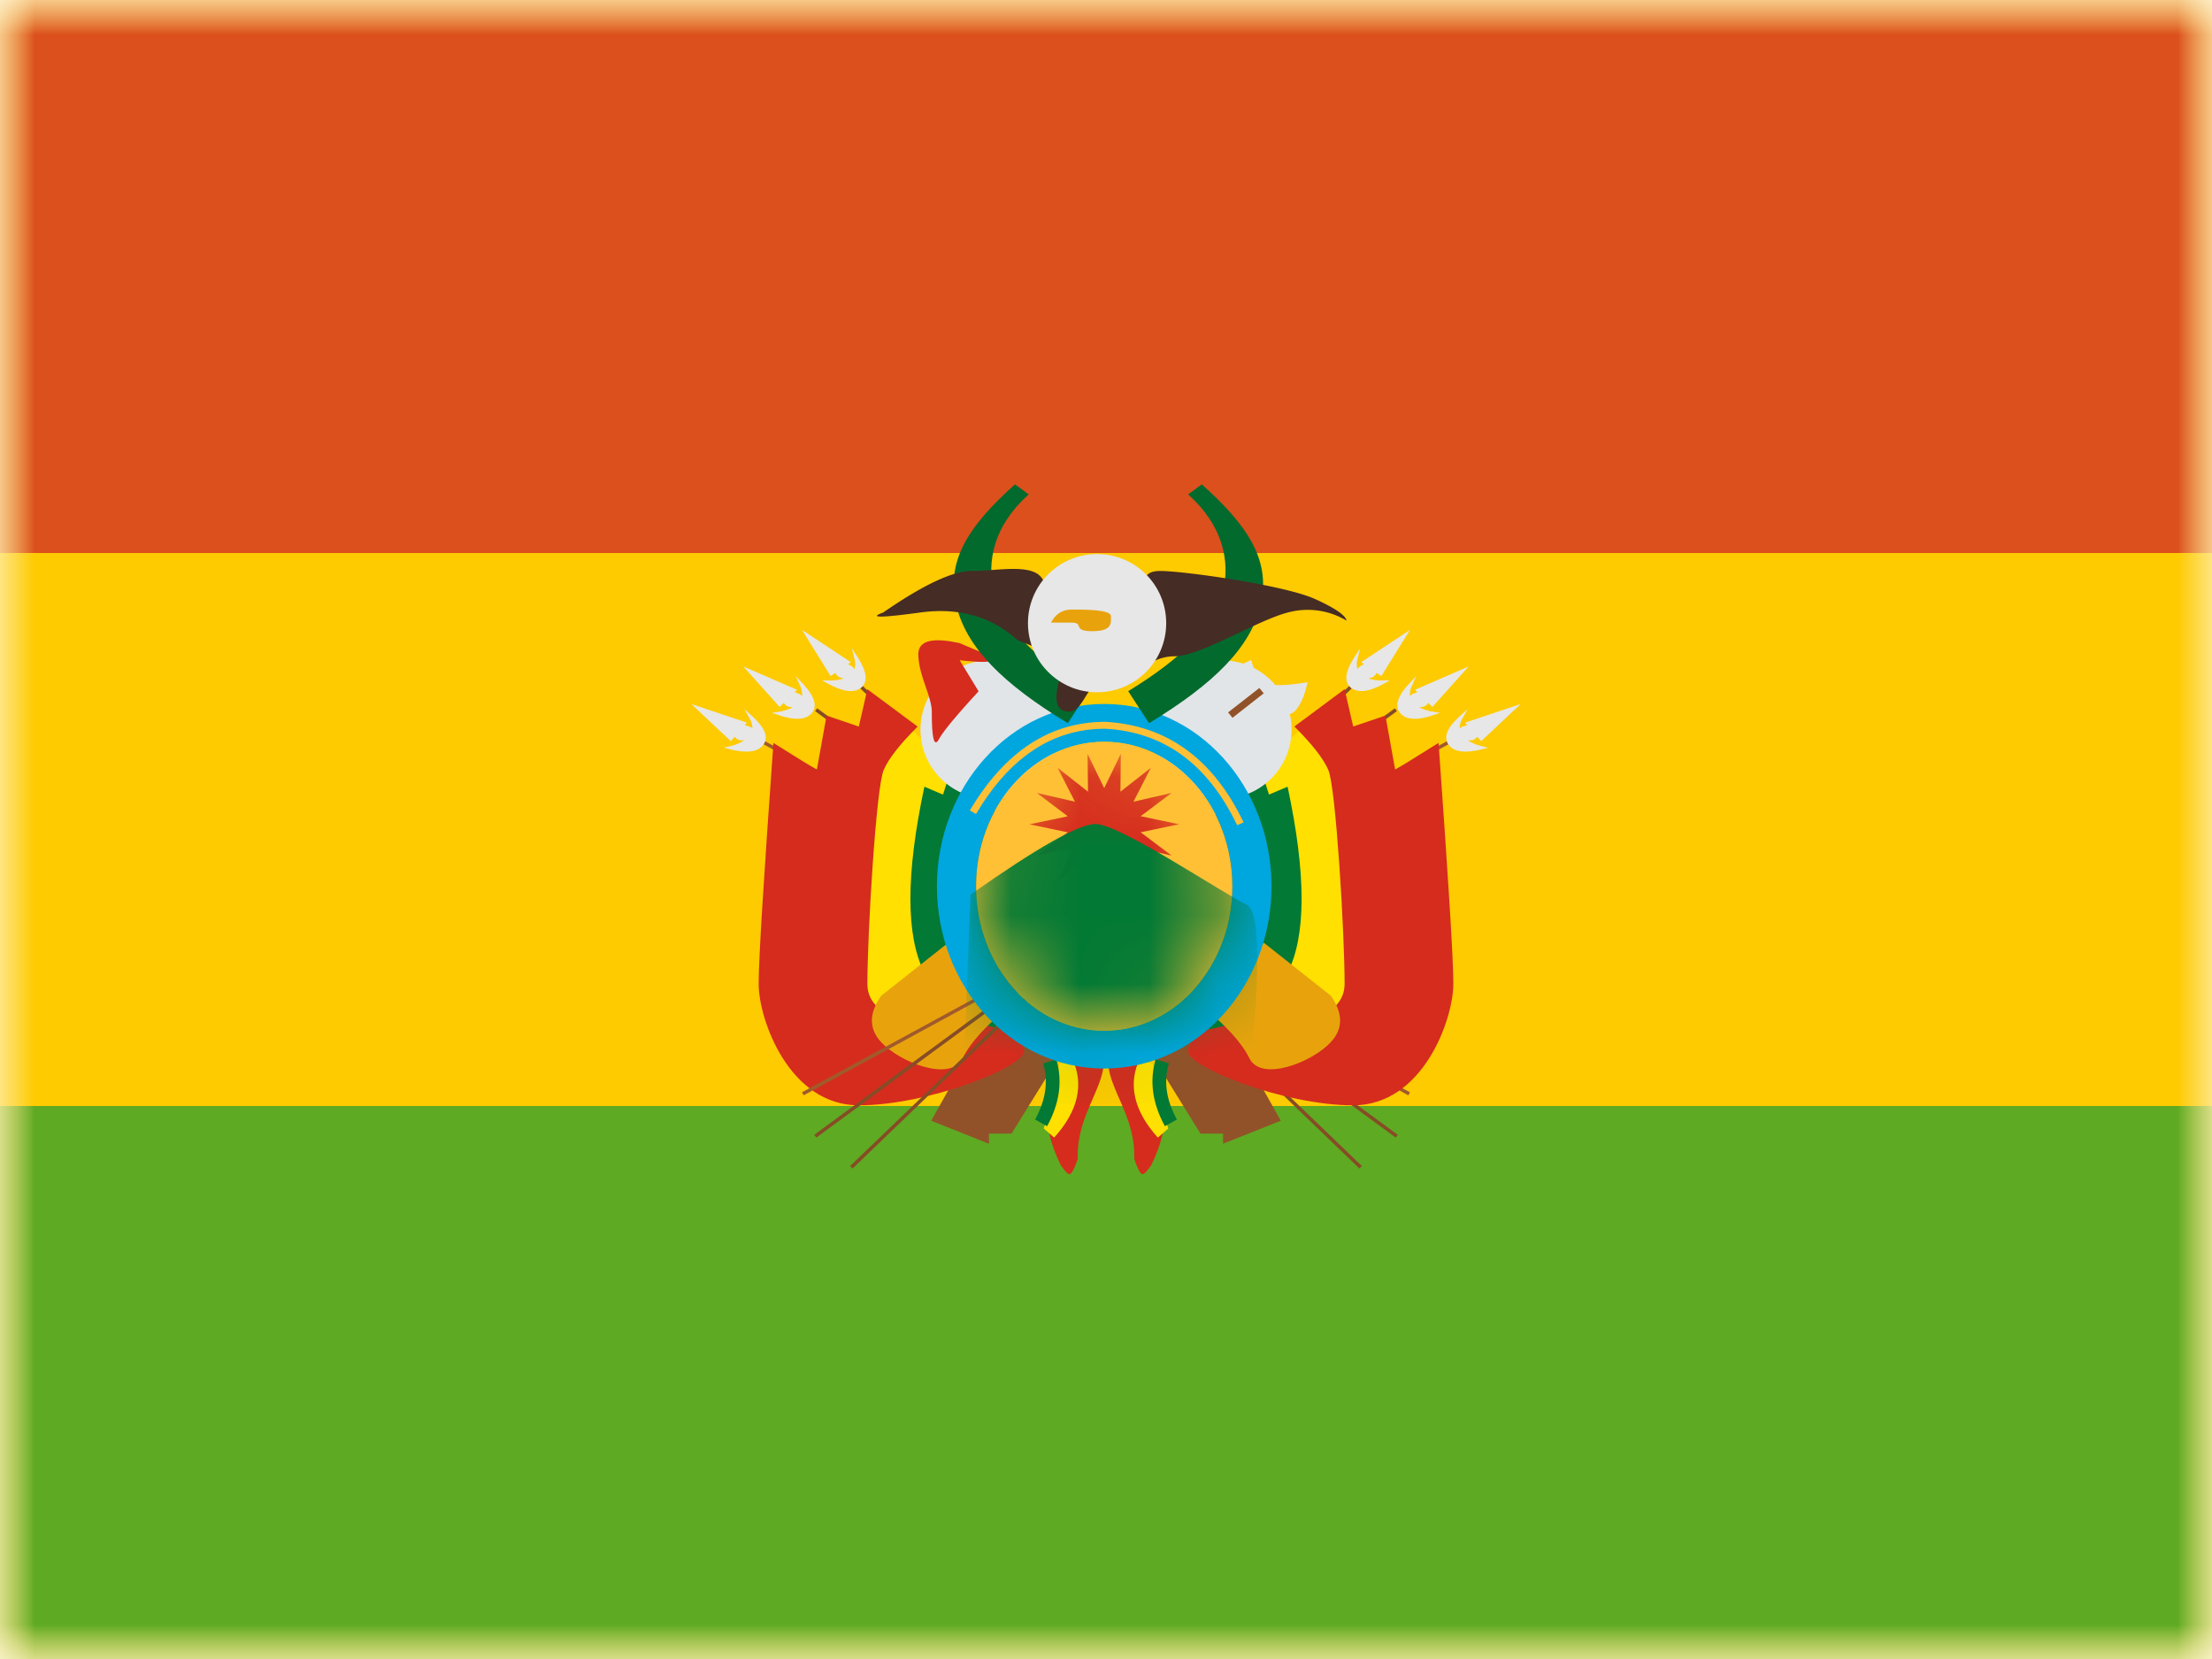 <svg xmlns="http://www.w3.org/2000/svg" xmlns:xlink="http://www.w3.org/1999/xlink" viewBox="0 0 32 24"><defs><mask id="mantine-rk0oe4axi" fill="#fff"><path fill-rule="evenodd" d="M0 0h32v24H0z"/></mask><mask id="mantine-kpqydxla9" fill="#fff"><use fill-rule="evenodd" xlink:href="#mantine-p98t7gndk"/></mask><mask id="mantine-bufyciiu3" fill="#fff"><use fill-rule="evenodd" xlink:href="#mantine-u8fps9l1o"/></mask><ellipse id="mantine-u8fps9l1o" cx="1.854" cy="2.09" rx="1.854" ry="2.09"/><path id="mantine-p98t7gndk" d="M0 0h32v24H0z"/></defs><g fill="none" fill-rule="evenodd" mask="url(#mantine-rk0oe4axi)"><use fill="#feca00" xlink:href="#mantine-p98t7gndk"/><path fill="#db501c" d="M0 0h32v8H0z" mask="url(#mantine-kpqydxla9)"/><path fill="#5eaa22" d="M0 16h32v8H0z" mask="url(#mantine-kpqydxla9)"/><g mask="url(#mantine-kpqydxla9)"><g fill-rule="nonzero"><path fill="#864c26" d="M12.446 9.96l.036-.036 7.22 6.945-.036.035z"/><path fill="#864c26" d="M20.221 16.417l-.03.04-8.4-6.17.031-.04z"/><path fill="#a05a2c" d="M20.398 15.802l-.025.043-9.343-5.086.025-.043z"/><path fill="#e7e7e7" d="M10 10.184l.805.27-.232.268zm.767.073l.115.104c.183.166.24.304.162.412-.077.106-.236.126-.475.068l-.097-.024.097-.024a.62.62 0 00.195-.082l-.04-.001c-.05 0-.092-.033-.124-.095l-.03.034-.368-.345.515.173h-.002l.033.008c.026.006.054.014.083.023.023.007.04.017.053.032a.276.276 0 00-.042-.15zm-.014-.616l.778.338-.036.034.058.022a.116.116 0 01.049.036.27.27 0 00-.028-.151l-.063-.14.106.113c.167.182.212.325.125.425-.086.099-.247.105-.48.026l-.094-.032.099-.016a.619.619 0 00.202-.065l-.041-.004c-.036-.003-.066-.023-.09-.058l-.06.058zm.849-.529l.707.468-.04.027.05.03a.104.104 0 01.043.046.282.282 0 00-.002-.156l-.037-.15.084.131c.134.208.153.356.05.44-.102.082-.261.061-.476-.057l-.088-.048.1.001a.62.62 0 00.21-.028l-.04-.012a.119.119 0 01-.077-.07l-.07.046z"/></g><g transform="translate(10.927 9.239)"><path fill="#925229" d="M2.544 6.974l.835-1.488 1.17.315-.842 1.359H3.38v.148z"/><path fill="#ffe000" d="M2.186 1.25l-.552.574-.201 3.794 1.99.29c-.578-.507-.91-.918-.995-1.231-.128-.47-.168-2.225.074-2.492l.189.11.152-.451"/><path fill="#d52c1e" d="M.262 1.509C.12 3.484.048 4.645.048 4.992c0 .52.442 1.759 1.449 1.759s2.389-.554 2.389-.78c0-.151-.138-.28-.413-.389-1.234.085-1.852-.112-1.852-.59 0-.718.126-2.842.236-3.092.073-.167.237-.376.491-.628l-.727-.54-.124.54-.466-.159-.142.787z"/><path fill="#027934" d="M2.85 1.837l-.134.42-.27-.115c-.27 1.264-.27 2.161 0 2.69.269.53.743.814 1.422.853l-.43-3.429z"/><path fill="#e8a30c" d="M2.79 4.4l-.97.767c-.178.254-.178.478 0 .67.266.29 1.004.584 1.178.235.116-.233.346-.485.691-.757z"/><circle cx="3.389" cy="1.316" r="1" fill="#e1e5e8" transform="rotate(-41 3.389 1.316)"/><path fill="#d52c1e" d="M2.956.065a3.072 3.072 0 00-.138-.026c-.307-.047-.46.016-.46.187 0 .294.195.611.195.833s.01.567.104.394c.063-.115.254-.345.573-.691l-.274-.45c.453.05.58.022.381-.086"/></g><path fill="#d52c1e" d="M15.97 15.378l-.51-.005c-.377.374-.412.877-.114 1.484.065.094.109.137.131.128.032-.012.07-.087.115-.223-.023-.593.355-.986.378-1.384z"/><path fill="#ffe000" d="M15.325 15.394l.183-.086c.18.375.09.763-.258 1.149l-.151-.132c.151-.442.151-.625.226-.931z"/><path fill="#027934" fill-rule="nonzero" d="M15.091 15.382l.191-.056c.092.314.046.637-.134.966l-.174-.096c.156-.284.194-.554.117-.814z"/><g fill-rule="nonzero"><path fill="#864c26" d="M19.554 9.96l-.036-.036-7.22 6.945.036.035z"/><path fill="#864c26" d="M11.779 16.417l.03.04 8.4-6.17-.031-.04z"/><path fill="#a05a2c" d="M11.602 15.802l.025.043 9.343-5.086-.025-.043z"/><path fill="#e7e7e7" d="M22 10.184l-.805.27.232.268zm-.767.073l-.115.104c-.183.166-.24.304-.162.412.077.106.236.126.475.068l.097-.024-.097-.024a.62.62 0 01-.195-.082l.04-.001c.05 0 .092-.033.124-.095l.03.034.368-.345-.515.173h.002l-.033.008a1.682 1.682 0 00-.083.023.108.108 0 00-.053.032.276.276 0 01.042-.15zm.014-.616l-.778.338.036.034a1.78 1.78 0 00-.058.022.108.108 0 00-.049.036.27.27 0 01.028-.151l.063-.14-.106.113c-.167.182-.212.325-.125.425.086.099.247.105.48.026l.094-.032-.099-.016a.619.619 0 01-.202-.065l.041-.004c.036-.003.066-.023.09-.058l.06.058zm-.849-.529l-.707.468.04.027-.05.03a.107.107 0 00-.043.046.282.282 0 01.002-.156l.037-.15-.084.131c-.134.208-.153.356-.05.44.102.082.261.061.476-.057l.088-.048-.1.001a.62.62 0 01-.21-.028l.04-.012a.119.119 0 00.077-.07l.07.046z"/></g><g transform="matrix(-1 0 0 1 21.073 9.935)"><path fill="#925229" d="M2.544 6.278l.835-1.489 1.17.315-.842 1.36H3.38v.147z"/><path fill="#ffe000" d="M2.186.553l-.552.575-.201 3.794 1.99.29c-.578-.508-.91-.918-.995-1.232-.128-.47-.168-2.225.074-2.492l.189.11.152-.45"/><path fill="#d52c1e" d="M.262.812C.12 2.787.048 3.948.048 4.295c0 .52.442 1.76 1.449 1.76s2.389-.555 2.389-.781c0-.15-.138-.28-.413-.388-1.234.084-1.852-.113-1.852-.591 0-.717.126-2.841.236-3.092.073-.166.237-.376.491-.628l-.727-.54-.124.54-.466-.158-.142.786z"/><path fill="#027934" d="M2.85 1.14l-.134.42-.27-.114c-.27 1.264-.27 2.16 0 2.69.269.53.743.814 1.422.852l-.43-3.428z"/><path fill="#e8a30c" d="M2.79 3.703l-.97.767c-.178.255-.178.478 0 .67.266.29 1.004.584 1.178.235.116-.232.346-.484.691-.757z"/><circle cx="3.389" cy=".619" r="1" fill="#e1e5e8" transform="rotate(-41 3.389 .62)"/></g><path fill="#d52c1e" d="M16.03 15.378l.51-.005c.377.374.412.877.114 1.484-.065.094-.109.137-.131.128-.032-.012-.07-.087-.115-.223.023-.593-.355-.986-.378-1.384z"/><path fill="#ffe000" d="M16.675 15.394l-.183-.086c-.18.375-.09.763.258 1.149l.151-.132c-.151-.442-.151-.625-.226-.931z"/><path fill="#027934" fill-rule="nonzero" d="M16.909 15.382l-.191-.056c-.092.314-.046.637.134.966l.174-.096c-.156-.284-.194-.554-.117-.814z"/><path fill="#00a6de" fill-rule="nonzero" d="M15.974 14.91c1.024 0 1.854-.935 1.854-2.09s-.83-2.089-1.854-2.089-1.854.936-1.854 2.09.83 2.09 1.854 2.09zm0 .548c-1.358 0-2.42-1.198-2.42-2.637s1.062-2.637 2.42-2.637 2.42 1.198 2.42 2.637-1.062 2.637-2.42 2.637z"/><g transform="translate(14.12 10.731)"><use fill="#ffc036" xlink:href="#mantine-u8fps9l1o"/><path fill="#d52c1e" d="M1.854 1.716l-.24.497.005-.548-.44.346.252-.491-.551.127.447-.337-.554-.116.554-.116L.88.74l.551.127-.251-.49.44.345-.007-.548.241.497.24-.497-.005.548.44-.346-.252.491.552-.127-.448.337.555.116-.555.116.448.337-.552-.127.251.49-.44-.345.007.548z" mask="url(#mantine-bufyciiu3)"/><path fill="#027934" d="M-.079 2.21c.967-.68 1.569-1.021 1.806-1.021.356 0 1.876 1.026 2.187 1.166.207.093.207 1.052 0 2.878H-.2z" mask="url(#mantine-bufyciiu3)"/></g><path fill="#ffc036" fill-rule="nonzero" d="M15.991 10.442c.892.05 1.56.537 2 1.455l-.094.041c-.424-.886-1.06-1.349-1.909-1.396-.758 0-1.38.409-1.868 1.233l-.09-.05c.506-.853 1.16-1.283 1.961-1.283z"/><g transform="translate(12.678 7)"><path fill="#036a2d" fill-rule="nonzero" d="M2.005.007l.199.145c-.51.457-.605.966-.508 1.404.102.457.554.943 1.375 1.443l-.302.463c-.938-.57-1.478-1.099-1.618-1.728-.144-.647.21-1.149.854-1.727zm2.703 0L4.51.152c.51.457.605.966.507 1.404-.101.457-.553.943-1.374 1.443l.302.463c.938-.57 1.478-1.099 1.618-1.728.144-.647-.21-1.149-.855-1.727z"/><path fill="#452c24" d="M.097 1.862c.58-.401 1.007-.602 1.282-.602.412 0 .963-.137 1.05.179.086.316.249.225.568.225h.948c-.125-.27-.072-.404.16-.404.347 0 1.799.206 2.237.404.292.132.445.237.46.314a1.095 1.095 0 00-.854-.116c-.448.116-1.262.632-1.633.632-.247 0-.469.132-.667.398.017-.136-.088-.17-.313-.102-.338.102-.33.582-.618.494-.289-.088.083-.79 0-.79-.056 0-.28-.077-.672-.231-.381-.346-.855-.48-1.42-.401-.566.077-.742.077-.528 0z"/><circle cx="3.193" cy="2.015" r="1" fill="#e7e7e7"/><path fill="#e8a30c" d="M2.526 2.007c.066-.126.166-.189.298-.189.198 0 .569 0 .569.095 0 .094.03.218-.27.218s-.107-.124-.3-.124h-.297z"/></g><path fill="#e1e5e8" d="M18.736 10.283c.077-.08.137-.218.18-.413-.343.055-.554.055-.634 0-.08-.054-.14-.162-.182-.323-.309.141-.404.212-.286.212.117 0 .213.052.286.156l.36.133c-.16.157-.2.235-.12.235.12 0 .281.121.396 0z"/><path fill="#925229" fill-rule="nonzero" d="M17.83 10.384l-.064-.078.452-.353.064.077z"/></g></g></svg>